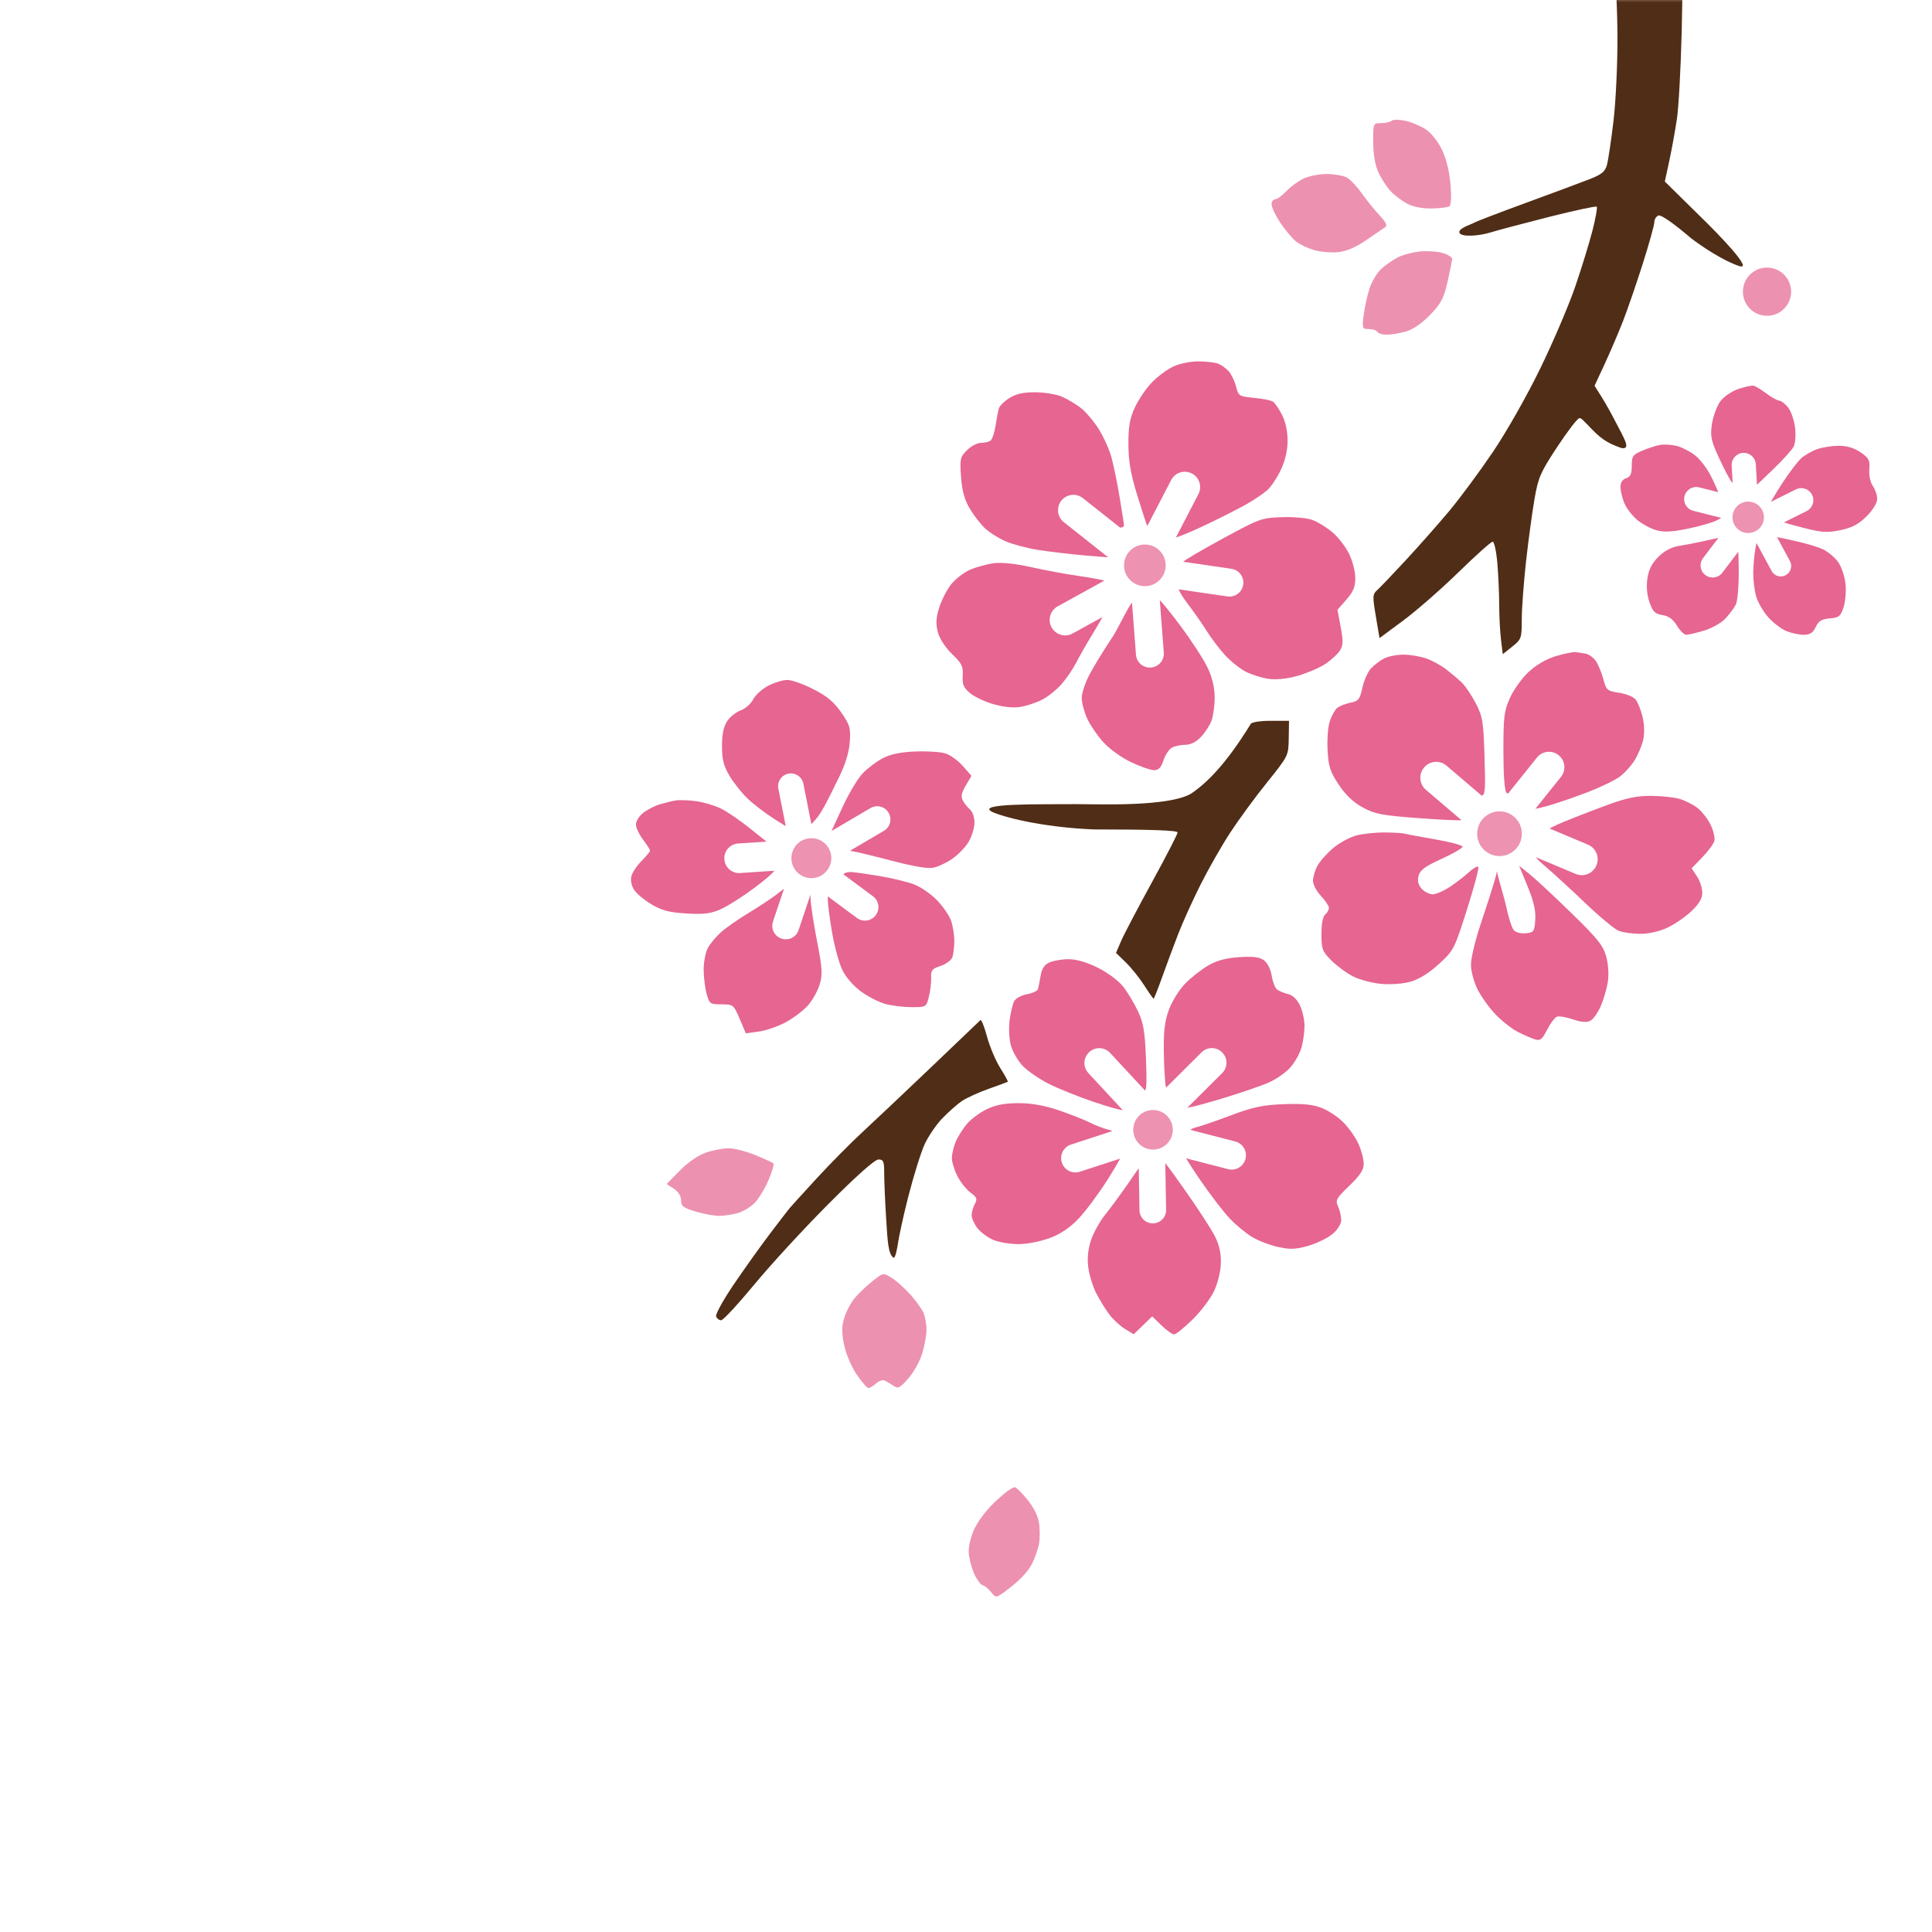 <svg width="399" height="399" viewBox="70 78 170 399" fill="none" xmlns="http://www.w3.org/2000/svg">
<mask id="mask0_45_1010" style="mask-type:alpha" maskUnits="userSpaceOnUse" x="30" y="77" width="399" height="352">
<mask id="mask1_45_1010" style="mask-type:luminance" maskUnits="userSpaceOnUse" x="30" y="77" width="399" height="352">
<path d="M428.986 428.982L30.03 428.982L30.03 77.22L428.986 77.22L428.986 428.982Z" fill="white"/>
</mask>
<g mask="url(#mask1_45_1010)">
<path d="M428.986 428.997L30.017 428.997L30.017 77.22L428.986 77.22L428.986 428.997Z" fill="white"/>
</g>
</mask>
<g mask="url(#mask0_45_1010)">
<path fill-rule="evenodd" clip-rule="evenodd" d="M265.85 213.102L267.812 211.536C269.703 210.027 269.775 209.821 269.779 205.891C269.78 203.648 270.18 198.274 270.661 193.948C271.143 189.623 271.927 183.843 272.4 181.106C273.18 176.603 273.627 175.574 277.08 170.328C279.179 167.137 281.241 164.45 281.66 164.355C282.078 164.261 282.703 165.101 283.457 165.811C285.823 168.33 287.063 169.391 290.347 170.526C292.531 170.935 290.736 168.253 289.175 165.172C288.35 163.544 287.03 161.191 286.241 159.943L284.809 157.673L286.872 153.234C288.005 150.793 289.704 146.829 290.645 144.427C291.586 142.023 293.435 136.658 294.755 132.504C296.074 128.349 297.154 124.474 297.154 123.892C297.154 123.309 297.538 122.686 298.006 122.506C298.533 122.305 301.108 124.097 304.743 127.197C307.01 128.948 311.52 131.936 314.712 132.953C317.904 133.97 309.548 125.552 307.602 123.638L299.323 115.493L300.255 111.17C300.768 108.793 301.476 104.882 301.83 102.478C302.183 100.075 302.62 92.055 302.802 84.657C303.073 73.643 302.987 71.073 302.328 70.472C301.886 70.068 298.509 68.488 294.824 66.961C291.372 65.529 288.698 64.459 288.32 64.348C288.231 64.405 288.171 64.511 288.104 64.603C288.137 65.083 288.388 67.128 288.756 69.853C289.167 72.897 289.52 79.977 289.542 85.586C289.564 91.245 289.194 99.025 288.712 103.064C288.235 107.068 287.629 111.12 287.366 112.07C286.979 113.464 286.277 114.033 283.719 115.028C281.977 115.705 276.07 117.902 270.594 119.91C265.117 121.917 260.308 123.763 259.908 124.011C259.324 124.371 256.365 125.22 256.956 126.167C257.442 126.931 260.805 126.785 263.323 126.005C264.788 125.551 270.256 124.101 275.473 122.782C280.691 121.463 285.095 120.52 285.261 120.686C285.427 120.852 285.032 123.066 284.384 125.604C283.735 128.144 282.133 133.353 280.823 137.178C279.514 141.004 276.275 148.592 273.625 154.038C270.877 159.689 266.672 167.109 263.834 171.313C261.097 175.367 257.025 180.872 254.786 183.548C252.546 186.223 248.528 190.771 245.858 193.655C243.188 196.539 240.526 199.325 239.943 199.847C238.96 200.725 238.937 201.124 239.641 205.289L240.399 209.782L245.327 206.132C248.038 204.124 253.161 199.643 256.714 196.175C260.266 192.707 263.439 189.87 263.765 189.87C264.091 189.87 264.528 191.875 264.735 194.327C264.942 196.778 265.115 200.645 265.117 202.92C265.119 205.196 265.286 208.416 265.486 210.078L265.85 213.101V213.102Z" fill="#502D16"/>
<path fill-rule="evenodd" clip-rule="evenodd" d="M193.747 284.253C193.841 284.253 194.644 282.221 195.531 279.738C196.419 277.254 197.907 273.256 198.839 270.853C199.77 268.45 201.843 263.873 203.446 260.68C205.047 257.488 207.785 252.688 209.529 250.012C211.274 247.336 214.702 242.658 217.148 239.618C221.581 234.106 221.596 234.075 221.653 230.477L221.711 226.867H217.778C215.548 226.867 214.135 227.176 213.839 227.449C208.475 236.218 204.341 240.017 201.371 241.972C196.501 244.643 182.449 244.08 177.869 244.071C170.274 244.13 156.633 243.857 160.463 245.703C164.013 247.224 172.49 248.962 181.51 249.297C193.337 249.297 198.697 249.492 198.697 249.921C198.697 250.264 196.302 254.91 193.377 260.245C190.452 265.581 187.59 271.038 187.018 272.372L185.978 274.798L188 276.758C189.112 277.835 190.821 279.963 191.798 281.485C192.775 283.006 193.652 284.252 193.746 284.252L193.747 284.253Z" fill="#502D16"/>
<path fill-rule="evenodd" clip-rule="evenodd" d="M104.443 350.661C104.853 350.657 107.942 347.322 111.307 343.25C114.671 339.179 121.545 331.711 126.582 326.654C132.405 320.81 136.171 317.461 136.924 317.461C137.95 317.461 138.107 317.835 138.107 320.283C138.107 321.836 138.278 325.899 138.487 329.314C138.824 334.827 138.942 336.702 139.943 337.703C140.433 338.193 140.878 335.292 141.02 334.342C141.116 333.699 141.934 329.594 143.052 325.235C144.169 320.876 145.699 315.967 146.451 314.327C147.204 312.686 148.846 310.276 150.1 308.968C151.355 307.661 153.167 306.057 154.129 305.402C155.09 304.749 157.58 303.61 159.664 302.872C161.747 302.134 163.529 301.475 163.626 301.407C163.722 301.34 163.028 300.065 162.083 298.575C161.137 297.084 159.905 294.166 159.343 292.091C158.782 290.014 158.165 288.48 157.973 288.679C157.781 288.879 153.168 293.29 147.72 298.481C142.272 303.673 135.85 309.739 133.446 311.963C131.043 314.187 126.848 318.435 124.124 321.401C121.401 324.367 118.899 327.12 118.566 327.518C118.234 327.916 116.372 330.339 114.43 332.902C112.487 335.465 109.141 340.156 106.994 343.325C104.847 346.494 103.225 349.444 103.392 349.879C103.559 350.315 104.032 350.667 104.443 350.663V350.661Z" fill="#502D16"/>
<path fill-rule="evenodd" clip-rule="evenodd" d="M313.331 177.724L313.127 174.168C313.046 172.786 314.095 171.61 315.477 171.53C316.859 171.45 318.035 172.499 318.115 173.881L318.359 178.115L321.829 174.789C323.776 172.924 325.63 170.853 325.952 170.186C326.272 169.52 326.4 167.817 326.234 166.401C326.069 164.984 325.477 163.164 324.919 162.355C324.361 161.547 323.491 160.825 322.987 160.753C322.482 160.679 321.237 159.986 320.22 159.21C319.205 158.435 318.04 157.738 317.634 157.66C317.228 157.584 315.798 157.895 314.456 158.351C313.099 158.814 311.462 159.95 310.766 160.91C310.079 161.86 309.309 163.943 309.056 165.54C308.664 168.026 308.877 169.045 310.543 172.639C311.613 174.946 312.779 177.155 313.133 177.549C313.207 177.629 313.271 177.687 313.33 177.724H313.331Z" fill="#E66591"/>
<path fill-rule="evenodd" clip-rule="evenodd" d="M299.693 187.772C300.814 187.768 302.18 187.577 304.097 187.18C306.514 186.681 309.137 185.934 309.927 185.52L310.995 184.961L305.2 183.498C303.858 183.159 303.05 181.806 303.389 180.464C303.727 179.122 305.081 178.314 306.423 178.653L310.366 179.648C310.111 179.015 309.621 177.918 309.055 176.722C308.229 174.977 306.653 172.862 305.552 172.022C304.45 171.182 302.701 170.299 301.664 170.061C300.627 169.822 299.123 169.744 298.322 169.887C297.521 170.03 295.883 170.561 294.681 171.067C292.704 171.9 292.496 172.197 292.496 174.19C292.496 175.881 292.224 176.478 291.331 176.762C290.581 177 290.165 177.644 290.165 178.567C290.165 179.356 290.523 180.858 290.96 181.905C291.397 182.952 292.585 184.505 293.601 185.36C294.615 186.215 296.404 187.177 297.575 187.5C298.17 187.664 298.775 187.756 299.473 187.77C299.546 187.773 299.619 187.773 299.694 187.773L299.693 187.772Z" fill="#E66591"/>
<path fill-rule="evenodd" clip-rule="evenodd" d="M332.707 187.84C332.791 187.84 332.875 187.84 332.959 187.838C333.763 187.82 334.563 187.696 335.596 187.482C338.021 186.979 339.331 186.286 340.99 184.626C342.303 183.312 343.182 181.874 343.182 181.038C343.182 180.27 342.777 179.065 342.281 178.358C341.755 177.607 341.452 176.176 341.553 174.919C341.703 173.036 341.476 172.595 339.745 171.414C338.449 170.529 336.921 170.062 335.317 170.062C333.97 170.062 331.976 170.36 330.887 170.726C329.798 171.091 328.282 171.943 327.518 172.619C326.755 173.295 324.985 175.622 323.586 177.788C322.506 179.459 321.58 180.972 321.212 181.651L326.381 179.074C327.62 178.456 329.114 178.956 329.732 180.195C330.349 181.434 329.85 182.928 328.611 183.546L323.904 185.893C324.808 186.175 326.229 186.572 327.783 186.97C330.107 187.565 331.443 187.835 332.706 187.843L332.707 187.84Z" fill="#E66591"/>
<path fill-rule="evenodd" clip-rule="evenodd" d="M198.351 189.006C199.531 188.631 201.742 187.711 204.115 186.586C207.383 185.037 211.369 183.019 212.97 182.103C214.572 181.187 216.508 179.872 217.271 179.181C218.034 178.491 219.277 176.616 220.032 175.014C220.932 173.108 221.409 171.035 221.412 169.019C221.417 167.085 220.988 165.093 220.261 163.67C219.625 162.423 218.773 161.191 218.368 160.932C217.963 160.674 216.205 160.328 214.461 160.165C211.411 159.879 211.272 159.789 210.771 157.827C210.483 156.706 209.813 155.298 209.28 154.7C208.747 154.101 207.786 153.397 207.145 153.134C206.505 152.872 204.67 152.646 203.067 152.632C201.404 152.62 199.154 153.073 197.823 153.692C196.542 154.288 194.522 155.789 193.337 157.029C192.152 158.269 190.582 160.594 189.85 162.196C188.808 164.477 188.524 166.12 188.542 169.77C188.559 173.321 189.009 175.879 190.435 180.508C191.343 183.459 192.177 186.005 192.439 186.64L197.372 177.136C198.181 175.578 200.087 174.975 201.645 175.784C203.203 176.592 203.807 178.497 202.997 180.055L198.352 189.005L198.351 189.006Z" fill="#E66591"/>
<path fill-rule="evenodd" clip-rule="evenodd" d="M184.348 193.084L175.21 185.845C173.834 184.755 173.604 182.77 174.695 181.394C175.785 180.018 177.77 179.788 179.146 180.878L186.815 186.955C186.821 186.955 186.829 186.957 186.835 186.957C187.269 186.957 187.625 186.76 187.624 186.52C187.624 186.28 187.232 183.723 186.755 180.84C186.278 177.956 185.513 174.211 185.057 172.517C184.599 170.823 183.382 168.121 182.35 166.513C181.318 164.904 179.647 162.958 178.636 162.187C177.624 161.416 175.892 160.392 174.785 159.912C173.678 159.431 171.229 159.027 169.344 159.015C166.876 159 165.377 159.326 163.986 160.186C162.923 160.843 161.927 161.826 161.774 162.37C161.621 162.916 161.313 164.54 161.09 165.983C160.867 167.426 160.39 168.797 160.028 169.033C159.667 169.269 158.77 169.465 158.034 169.471C157.299 169.476 156.02 170.157 155.193 170.985C153.797 172.38 153.708 172.777 153.973 176.476C154.177 179.328 154.681 181.179 155.744 182.982C156.561 184.367 157.974 186.209 158.883 187.073C159.793 187.937 161.717 189.156 163.16 189.782C164.602 190.407 167.617 191.212 169.86 191.569C172.103 191.925 176.429 192.437 179.473 192.705C181.707 192.9 183.5 193.039 184.35 193.087L184.348 193.084Z" fill="#E66591"/>
<path fill-rule="evenodd" clip-rule="evenodd" d="M303.742 209.097C304.169 209.097 305.822 208.709 307.416 208.237C309.009 207.763 310.991 206.649 311.82 205.761C312.649 204.872 313.622 203.573 313.981 202.872C314.351 202.152 314.614 198.993 314.585 195.59C314.571 193.942 314.538 192.746 314.483 191.96L311.193 196.284C310.355 197.386 308.793 197.597 307.691 196.76C306.59 195.923 306.378 194.36 307.215 193.258L310.399 189.073L307.737 189.668C305.923 190.073 303.408 190.568 302.15 190.765C300.669 191 299.195 191.793 297.978 193.01C296.651 194.338 295.984 195.655 295.719 197.48C295.479 199.128 295.639 200.91 296.16 202.396C296.837 204.328 297.295 204.777 298.824 205.019C300.113 205.221 301.018 205.882 301.818 207.204C302.448 208.245 303.314 209.097 303.741 209.097H303.742Z" fill="#E66591"/>
<path fill-rule="evenodd" clip-rule="evenodd" d="M327.984 209.097C329.303 209.097 329.901 208.713 330.482 207.494C331.079 206.241 331.715 205.854 333.394 205.713C335.277 205.556 335.624 205.279 336.225 203.46C336.601 202.32 336.789 200.139 336.643 198.616C336.496 197.092 335.815 195.058 335.13 194.094C334.444 193.132 333.026 191.939 331.978 191.443C330.931 190.947 328.238 190.149 325.995 189.671C324.163 189.279 323.086 189.048 322.487 188.92L325.161 193.87C325.728 194.919 325.34 196.22 324.291 196.787C323.242 197.354 321.941 196.966 321.374 195.917L318.242 190.122L318.017 191.391C317.795 192.637 317.6 194.836 317.584 196.278C317.566 197.72 317.828 199.89 318.165 201.1C318.501 202.311 319.61 204.25 320.628 205.411C321.647 206.571 323.328 207.875 324.364 208.308C325.4 208.74 327.028 209.095 327.983 209.095L327.984 209.097Z" fill="#E66591"/>
<path fill-rule="evenodd" clip-rule="evenodd" d="M218.847 218.287C220.241 218.285 221.872 218.038 223.515 217.569C225.406 217.028 227.929 215.951 229.124 215.173C230.318 214.395 231.689 213.158 232.17 212.422C232.904 211.303 232.938 210.509 232.38 207.509L231.715 203.932L233.558 201.832C234.987 200.205 235.401 199.196 235.401 197.341C235.401 196.026 234.811 193.766 234.09 192.321C233.369 190.875 231.826 188.892 230.66 187.913C229.494 186.934 227.659 185.8 226.582 185.396C225.47 184.977 222.733 184.721 220.253 184.804C216.03 184.945 215.617 185.096 207.891 189.303C203.495 191.698 199.89 193.82 199.881 194.019C199.881 194.019 199.881 194.019 199.881 194.02L209.815 195.472C211.395 195.703 212.481 197.16 212.251 198.74C212.02 200.32 210.562 201.407 208.982 201.176L198.915 199.705C199.11 200.276 199.871 201.501 200.874 202.817C202.161 204.508 203.911 207.015 204.763 208.389C205.616 209.763 207.269 211.944 208.437 213.237C209.606 214.531 211.561 216.099 212.784 216.723C214.006 217.346 216.147 218.013 217.542 218.204C217.946 218.259 218.384 218.287 218.848 218.285L218.847 218.287Z" fill="#E66591"/>
<path fill-rule="evenodd" clip-rule="evenodd" d="M165.003 224.091C165.433 224.088 165.834 224.058 166.198 224C167.469 223.796 169.493 223.128 170.695 222.515C171.897 221.902 173.707 220.46 174.716 219.311C175.725 218.161 177.095 216.154 177.759 214.852C178.424 213.549 179.998 210.799 181.259 208.741C182.078 207.403 182.795 206.174 183.2 205.426L177.029 208.828C175.477 209.684 173.537 209.123 172.681 207.571C171.825 206.018 172.386 204.078 173.938 203.221L183.567 197.912C182.714 197.671 180.355 197.242 178.014 196.905C175.451 196.538 171.125 195.732 168.401 195.115C165.367 194.427 162.434 194.116 160.827 194.311C159.386 194.486 157.128 195.1 155.812 195.677C154.495 196.253 152.703 197.661 151.831 198.807C150.958 199.952 149.872 202.12 149.419 203.625C148.797 205.695 148.743 206.908 149.199 208.604C149.555 209.926 150.76 211.765 152.136 213.087C154.146 215.019 154.448 215.631 154.32 217.526C154.2 219.304 154.478 219.987 155.773 221.101C156.654 221.858 158.839 222.904 160.63 223.424C162.168 223.872 163.713 224.104 165.003 224.094V224.091Z" fill="#E66591"/>
<path fill-rule="evenodd" clip-rule="evenodd" d="M193.845 237.061C194.775 237.061 195.289 236.521 195.785 235.018C196.156 233.893 196.946 232.714 197.54 232.397C198.134 232.079 199.375 231.818 200.297 231.818C201.368 231.818 202.527 231.238 203.503 230.216C204.344 229.335 205.329 227.828 205.692 226.865C206.056 225.905 206.354 223.74 206.354 222.057C206.354 220.023 205.873 217.97 204.922 215.94C204.135 214.259 201.583 210.328 199.249 207.204C197.355 204.666 195.666 202.578 195.025 201.956L195.849 212.766C195.971 214.358 194.787 215.738 193.194 215.859C191.602 215.98 190.222 214.796 190.101 213.204L189.283 202.471C188.593 203.141 186.593 207.351 185.519 209.148C183.718 211.838 181.49 215.454 180.567 217.185C179.643 218.915 178.894 221.146 178.901 222.142C178.908 223.138 179.406 225.037 180.008 226.363C180.61 227.689 182.112 229.893 183.345 231.261C184.607 232.66 187.117 234.473 189.084 235.404C191.007 236.315 193.15 237.061 193.845 237.061Z" fill="#E66591"/>
<path fill-rule="evenodd" clip-rule="evenodd" d="M272.589 245.033C273.267 244.914 274.295 244.667 275.411 244.346C277.277 243.807 280.901 242.558 283.465 241.572C286.029 240.585 288.953 239.173 289.964 238.432C290.975 237.692 292.382 236.148 293.092 235C293.801 233.853 294.599 231.946 294.867 230.764C295.162 229.456 295.103 227.589 294.716 225.993C294.366 224.551 293.707 222.939 293.253 222.413C292.798 221.886 291.268 221.28 289.853 221.069C287.437 220.706 287.24 220.537 286.636 218.294C286.283 216.979 285.601 215.305 285.121 214.576C284.642 213.844 283.681 213.135 282.984 213C282.288 212.865 281.306 212.718 280.804 212.674C280.302 212.631 278.507 213.005 276.816 213.508C274.903 214.076 272.797 215.292 271.241 216.725C269.866 217.993 268.122 220.401 267.364 222.076C266.132 224.802 265.987 225.959 265.987 233.103C265.987 238.089 266.226 241.322 266.622 241.719C266.724 241.822 266.833 241.877 266.954 241.885L272.909 234.454C274.012 233.077 276.008 232.857 277.385 233.959C278.761 235.062 278.982 237.059 277.879 238.435L272.588 245.037L272.589 245.033Z" fill="#E66591"/>
<path fill-rule="evenodd" clip-rule="evenodd" d="M256.563 247.404C256.969 247.406 257.23 247.396 257.314 247.371L249.981 241.117C248.598 239.938 248.436 237.876 249.614 236.493C250.792 235.11 252.855 234.947 254.238 236.126L261.476 242.299C262.232 242.225 262.297 241.138 262.088 234.293C261.866 226.998 261.705 226.012 260.277 223.249C259.416 221.581 258.12 219.654 257.397 218.966C256.674 218.279 255.231 217.057 254.19 216.25C253.149 215.445 251.314 214.434 250.112 214.005C248.909 213.576 246.799 213.213 245.421 213.199C244.044 213.186 242.208 213.54 241.342 213.987C240.476 214.435 239.244 215.377 238.604 216.082C237.963 216.787 237.179 218.573 236.857 220.051C236.339 222.442 236.067 222.781 234.385 223.126C233.345 223.339 232.114 223.829 231.647 224.216C231.182 224.603 230.495 225.84 230.125 226.965C229.753 228.09 229.55 230.789 229.673 232.963C229.863 236.317 230.211 237.39 231.979 240.052C233.399 242.191 234.976 243.687 236.934 244.752C239.448 246.121 240.877 246.395 248.449 246.961C252.015 247.228 255.158 247.395 256.564 247.404H256.563Z" fill="#E66591"/>
<path fill-rule="evenodd" clip-rule="evenodd" d="M117.778 248.635L116.244 240.877C115.96 239.445 116.886 238.063 118.318 237.779C119.751 237.496 121.132 238.421 121.416 239.854L123.066 248.198C123.55 247.649 124.2 247.141 125.219 245.444C126.321 243.61 127.889 240.314 128.911 238.237C130.103 235.814 130.851 233.307 130.999 231.246C131.208 228.349 131.034 227.746 129.242 225.149C127.755 222.994 126.309 221.783 123.504 220.347C121.441 219.291 119.022 218.425 118.128 218.423C117.235 218.422 115.47 218.947 114.208 219.59C112.946 220.234 111.522 221.516 111.045 222.441C110.568 223.364 109.402 224.39 108.454 224.719C107.506 225.05 106.252 226.049 105.669 226.941C104.936 228.061 104.607 229.655 104.609 232.084C104.612 234.852 104.943 236.167 106.163 238.228C107.017 239.67 108.72 241.805 109.948 242.974C111.175 244.142 113.664 246.037 115.478 247.182L117.779 248.636L117.778 248.635Z" fill="#E66591"/>
<path fill-rule="evenodd" clip-rule="evenodd" d="M147.448 257.255C147.546 257.256 147.639 257.256 147.727 257.255C147.927 257.249 148.099 257.232 148.242 257.203C149.22 257.008 151.002 256.167 152.202 255.336C153.401 254.505 154.916 252.922 155.567 251.82C156.218 250.716 156.751 248.942 156.751 247.878C156.751 246.815 156.344 245.605 155.845 245.192C155.347 244.779 154.673 243.945 154.351 243.34C153.906 242.51 154.052 241.748 154.946 240.233L156.13 238.225L154.342 236.189C153.359 235.069 151.729 233.899 150.72 233.588C149.711 233.276 146.919 233.101 144.516 233.199C141.502 233.32 139.423 233.751 137.815 234.585C136.534 235.251 134.654 236.671 133.64 237.74C132.625 238.81 130.75 241.961 129.472 244.742L127.233 249.615L135.28 244.883C136.582 244.118 138.246 244.551 139.011 245.852C139.776 247.154 139.345 248.818 138.043 249.583L131.114 253.658C131.189 253.743 131.391 253.796 131.696 253.838C132.497 253.945 136.146 254.826 139.807 255.796C143.296 256.72 145.971 257.23 147.447 257.256L147.448 257.255Z" fill="#E66591"/>
<path fill-rule="evenodd" clip-rule="evenodd" d="M99.639 266.732C101.648 266.728 102.816 266.456 104.365 265.764C105.779 265.132 108.833 263.2 111.152 261.47C113.471 259.741 115.372 258.105 115.377 257.835C115.377 257.832 115.377 257.832 115.377 257.83L108.352 258.301C106.662 258.415 105.21 257.145 105.096 255.455C104.981 253.765 106.252 252.314 107.942 252.199L113.791 251.807L110.433 249.115C108.511 247.574 105.894 245.769 104.619 245.103C103.344 244.437 100.984 243.705 99.375 243.478C97.766 243.249 95.794 243.178 94.993 243.318C94.192 243.459 92.702 243.829 91.68 244.138C90.659 244.448 89.151 245.23 88.329 245.875C87.509 246.521 86.836 247.596 86.836 248.264C86.836 248.932 87.492 250.337 88.293 251.387C89.094 252.437 89.749 253.466 89.749 253.672C89.749 253.878 88.962 254.833 88.001 255.795C87.04 256.756 86.093 258.18 85.897 258.958C85.682 259.817 85.909 260.934 86.476 261.799C86.99 262.583 88.627 263.937 90.113 264.809C92.237 266.053 93.778 266.449 97.305 266.653C98.207 266.705 98.969 266.733 99.639 266.732Z" fill="#E66591"/>
<path fill-rule="evenodd" clip-rule="evenodd" d="M294.287 270.852C296.033 270.852 298.233 270.351 299.869 269.582C301.354 268.885 303.579 267.352 304.814 266.178C306.418 264.652 307.059 263.558 307.057 262.349C307.054 261.418 306.559 259.908 305.954 258.99L304.855 257.323L307.055 255.057C308.266 253.81 309.389 252.277 309.554 251.65C309.717 251.023 309.35 249.496 308.737 248.257C308.124 247.018 306.872 245.45 305.956 244.773C305.04 244.095 303.406 243.286 302.326 242.975C301.246 242.664 298.657 242.39 296.574 242.366C293.784 242.332 291.561 242.763 288.127 243.999C285.563 244.922 281.31 246.557 278.675 247.633C277.453 248.131 276.337 248.647 275.486 249.092L283.441 252.435C285.116 253.139 285.898 255.054 285.194 256.73C284.49 258.404 282.575 259.187 280.899 258.482L272.756 255.061C272.809 255.292 273.456 255.928 274.727 257.006C276.329 258.367 280.038 261.771 282.967 264.574C285.897 267.377 288.995 269.935 289.851 270.261C290.708 270.587 292.704 270.853 294.288 270.853L294.287 270.852Z" fill="#E66591"/>
<path fill-rule="evenodd" clip-rule="evenodd" d="M242.29 281.259C243.905 281.262 245.626 281.074 246.799 280.746C248.541 280.258 250.595 278.979 252.641 277.11C255.734 274.283 255.849 274.06 258.474 265.802C259.948 261.167 260.992 257.216 260.797 257.02C260.601 256.825 259.722 257.329 258.845 258.142C257.966 258.956 256.205 260.313 254.929 261.158C253.653 262.003 252.055 262.696 251.378 262.696C250.701 262.696 249.681 262.182 249.114 261.554C248.399 260.763 248.199 259.944 248.463 258.888C248.764 257.688 249.767 256.945 253.192 255.384C255.583 254.295 257.54 253.158 257.54 252.859C257.54 252.561 254.984 251.877 251.86 251.339C248.735 250.803 245.918 250.274 245.596 250.166C245.276 250.059 243.491 249.949 241.63 249.924C239.77 249.899 237.097 250.168 235.693 250.521C234.288 250.875 232.067 252.08 230.759 253.202C229.45 254.321 227.992 255.986 227.52 256.899C227.047 257.812 226.661 259.165 226.661 259.905C226.661 260.646 227.373 262.021 228.245 262.96C229.117 263.899 229.879 265 229.938 265.405C229.998 265.81 229.677 266.446 229.228 266.82C228.696 267.261 228.41 268.69 228.41 270.904C228.41 274.023 228.581 274.481 230.465 276.363C231.595 277.493 233.607 278.972 234.938 279.651C236.267 280.329 238.875 281.022 240.734 281.191C241.225 281.235 241.752 281.257 242.291 281.258L242.29 281.259Z" fill="#E66591"/>
<path fill-rule="evenodd" clip-rule="evenodd" d="M143.876 286C146.771 286 146.806 285.978 147.34 283.815C147.637 282.614 147.844 280.847 147.799 279.891C147.73 278.396 148.002 278.058 149.722 277.496C150.824 277.135 151.92 276.346 152.157 275.739C152.395 275.134 152.588 273.59 152.586 272.309C152.583 271.027 152.272 269.123 151.893 268.078C151.514 267.032 150.203 265.146 148.979 263.885C147.754 262.625 145.643 261.168 144.285 260.65C142.927 260.131 139.735 259.357 137.193 258.931C134.651 258.504 131.997 258.128 131.295 258.094C130.592 258.062 129.875 258.267 129.699 258.551C129.695 258.558 129.691 258.567 129.688 258.575L135.789 263.098C137.029 264.018 137.288 265.757 136.368 266.998C135.448 268.238 133.71 268.497 132.469 267.577L126.453 263.117V263.701C126.453 264.667 126.857 267.785 127.351 270.632C127.845 273.478 128.797 276.942 129.466 278.332C130.192 279.836 131.773 281.648 133.376 282.813C134.856 283.888 137.167 285.046 138.51 285.386C139.854 285.724 142.269 286.002 143.876 286.002V286Z" fill="#E66591"/>
<path fill-rule="evenodd" clip-rule="evenodd" d="M109.527 291.405L112.225 291.036C113.71 290.832 116.226 289.958 117.816 289.092C119.406 288.226 121.464 286.657 122.389 285.603C123.313 284.549 124.393 282.61 124.788 281.292C125.403 279.237 125.324 277.965 124.232 272.358C123.531 268.762 122.929 264.789 122.893 263.53L122.872 262.797L120.423 270.088C119.931 271.552 118.357 272.334 116.893 271.843C115.43 271.351 114.646 269.777 115.138 268.314L117.416 261.536L116.065 262.583C114.889 263.495 112.248 265.249 110.196 266.479C108.143 267.71 105.574 269.498 104.486 270.453C103.397 271.408 102.127 272.925 101.663 273.823C101.198 274.721 100.821 276.714 100.822 278.252C100.825 279.789 101.098 282.031 101.432 283.233C102.012 285.32 102.149 285.418 104.517 285.418C106.885 285.418 107.02 285.475 108.261 288.413L109.527 291.407V291.405Z" fill="#E66591"/>
<path fill-rule="evenodd" clip-rule="evenodd" d="M273.216 292.768C273.831 292.726 274.247 292.171 275.015 290.663C275.686 289.348 276.591 288.137 277.025 287.97C277.46 287.803 278.956 288.052 280.349 288.523C282.114 289.12 283.206 289.205 283.955 288.805C284.545 288.489 285.502 287.139 286.081 285.804C286.66 284.47 287.318 282.24 287.543 280.847C287.789 279.328 287.663 277.232 287.229 275.603C286.614 273.303 285.521 271.931 280.032 266.576C276.472 263.103 272.584 259.483 271.393 258.531L269.228 256.802L270.983 261.057C272.241 264.11 272.688 266.054 272.566 267.937C272.405 270.399 272.283 270.572 270.597 270.737C269.554 270.839 268.508 270.561 268.104 270.074C267.722 269.613 267.028 267.437 266.562 265.239C266.168 263.376 264.982 259.622 264.639 257.926C264.564 258.394 264.418 259.028 264.19 259.808C263.677 261.556 262.364 265.647 261.272 268.896C260.18 272.146 259.286 275.89 259.286 277.218C259.286 278.611 259.879 280.798 260.689 282.398C261.46 283.919 263.153 286.26 264.452 287.597C265.75 288.934 267.806 290.53 269.021 291.143C270.236 291.757 271.808 292.436 272.512 292.655C272.782 292.738 273.01 292.78 273.215 292.767L273.216 292.768Z" fill="#E66591"/>
<path fill-rule="evenodd" clip-rule="evenodd" d="M200.722 306.766C200.747 306.766 200.769 306.765 200.803 306.76C201.559 306.671 204.445 305.904 207.784 304.898C211.598 303.748 215.984 302.247 217.53 301.564C219.078 300.881 221.095 299.466 222.014 298.419C222.932 297.374 223.959 295.527 224.295 294.317C224.631 293.107 224.907 291.107 224.909 289.874C224.912 288.64 224.488 286.737 223.969 285.643C223.366 284.372 222.473 283.523 221.493 283.29C220.65 283.089 219.631 282.664 219.227 282.346C218.824 282.028 218.33 280.743 218.13 279.492C217.917 278.158 217.256 276.843 216.533 276.318C215.614 275.65 214.308 275.487 211.411 275.677C208.615 275.861 206.801 276.355 204.956 277.436C203.544 278.263 201.423 279.936 200.241 281.152C199.059 282.368 197.573 284.752 196.937 286.45C196.051 288.819 195.799 290.853 195.852 295.195C195.889 298.308 196.086 301.606 196.289 302.525L196.312 302.627L203.641 295.336C204.828 294.156 206.733 294.16 207.914 295.348C209.095 296.535 209.089 298.44 207.903 299.62L200.722 306.764V306.766Z" fill="#E66591"/>
<path fill-rule="evenodd" clip-rule="evenodd" d="M187.371 307.268L180.275 299.616C179.121 298.371 179.194 296.441 180.439 295.287C181.683 294.133 183.613 294.206 184.767 295.451L191.99 303.239C192.325 302.688 192.336 301.021 192.167 296.633C191.949 291.034 191.652 289.257 190.534 286.875C189.783 285.274 188.418 282.995 187.503 281.812C186.543 280.573 184.326 278.906 182.27 277.879C179.953 276.721 177.826 276.096 176.201 276.096C174.826 276.096 173.037 276.398 172.226 276.768C171.179 277.245 170.65 278.048 170.406 279.535C170.216 280.688 169.97 281.925 169.86 282.285C169.75 282.646 168.725 283.116 167.582 283.33C166.439 283.545 165.253 284.188 164.948 284.76C164.641 285.332 164.219 287.097 164.008 288.683C163.798 290.275 163.91 292.603 164.259 293.881C164.607 295.154 165.699 297.054 166.688 298.102C167.676 299.15 170.105 300.827 172.085 301.828C174.065 302.829 178.287 304.527 181.467 305.599C184.25 306.537 186.693 307.222 187.371 307.269C187.372 307.269 187.372 307.269 187.373 307.269L187.371 307.268Z" fill="#E66591"/>
<path fill-rule="evenodd" clip-rule="evenodd" d="M165.828 334.939C167.583 334.939 170.396 334.393 172.279 333.689C174.569 332.832 176.454 331.561 178.273 329.645C179.733 328.108 182.43 324.475 184.269 321.573C185.392 319.799 186.324 318.231 186.84 317.272L178.518 319.988C176.963 320.495 175.302 319.652 174.794 318.096C174.287 316.541 175.13 314.88 176.686 314.372L185.247 311.581C185.012 311.477 184.704 311.375 184.345 311.289C183.427 311.067 181.715 310.406 180.543 309.819C179.37 309.232 176.487 308.096 174.134 307.296C171.267 306.319 168.558 305.834 165.918 305.823C163.099 305.813 161.233 306.158 159.359 307.039C157.919 307.717 156.047 309.093 155.2 310.098C154.352 311.104 153.305 312.77 152.873 313.8C152.44 314.831 152.087 316.349 152.087 317.173C152.087 317.997 152.602 319.681 153.232 320.915C153.861 322.149 155.075 323.667 155.927 324.289C157.254 325.255 157.383 325.595 156.822 326.644C156.46 327.319 156.166 328.376 156.166 328.995C156.166 329.614 156.714 330.817 157.385 331.67C158.055 332.522 159.53 333.606 160.66 334.079C161.791 334.551 164.117 334.938 165.827 334.938L165.828 334.939Z" fill="#E66591"/>
<path fill-rule="evenodd" clip-rule="evenodd" d="M222.326 335.896C223.332 335.884 224.317 335.683 225.735 335.27C227.483 334.761 229.719 333.668 230.701 332.842C231.767 331.945 232.488 330.783 232.488 329.962C232.488 329.204 232.196 327.946 231.841 327.165C231.252 325.871 231.46 325.489 234.171 322.875C236.438 320.69 237.145 319.597 237.135 318.295C237.129 317.355 236.634 315.511 236.037 314.196C235.44 312.882 234.023 310.879 232.889 309.744C231.754 308.609 229.692 307.264 228.306 306.752C226.481 306.079 224.34 305.882 220.543 306.036C216.29 306.209 214.253 306.641 209.764 308.326C206.72 309.468 203.508 310.578 202.628 310.79C202.082 310.922 201.598 311.129 201.308 311.335L210.601 313.735C212.185 314.145 213.131 315.749 212.722 317.333C212.313 318.917 210.709 319.864 209.124 319.454L200.442 317.213C201.065 318.25 202.023 319.733 203.157 321.393C205.291 324.517 208.11 328.208 209.421 329.596C210.732 330.983 212.859 332.743 214.149 333.506C215.438 334.269 217.856 335.186 219.524 335.544C220.452 335.743 221.192 335.861 221.892 335.89C222.038 335.896 222.182 335.898 222.326 335.896Z" fill="#E66591"/>
<path fill-rule="evenodd" clip-rule="evenodd" d="M197.969 353.582C198.341 353.582 200.067 352.192 201.806 350.494C203.546 348.796 205.561 346.108 206.284 344.522C207.055 342.832 207.617 340.426 207.642 338.706C207.671 336.707 207.255 334.949 206.332 333.18C205.588 331.752 203.003 327.763 200.586 324.314C198.51 321.352 196.702 318.864 196.161 318.218L196.283 325.314C196.306 325.89 196.315 326.393 196.309 326.834L196.326 327.854C196.353 329.377 195.148 330.624 193.624 330.65C192.102 330.677 190.855 329.472 190.828 327.948L190.678 319.242L188.242 322.758C186.819 324.811 184.781 327.572 183.716 328.894C182.65 330.216 181.356 332.537 180.84 334.05C180.221 335.865 180.016 337.76 180.236 339.617C180.419 341.166 181.139 343.565 181.833 344.949C182.529 346.332 183.753 348.339 184.555 349.408C185.357 350.477 186.828 351.847 187.824 352.454L189.636 353.555L191.543 351.707L193.45 349.858L195.371 351.719C196.428 352.743 197.596 353.582 197.967 353.582H197.969Z" fill="#E66591"/>
<path fill-rule="evenodd" clip-rule="evenodd" d="M313.296 184.837C313.296 183.976 313.638 183.15 314.247 182.541C314.855 181.933 315.681 181.591 316.543 181.591C317.404 181.591 318.229 181.933 318.839 182.541C319.447 183.15 319.789 183.976 319.789 184.837C319.789 185.699 319.447 186.523 318.839 187.132C318.23 187.741 317.404 188.083 316.543 188.083C315.681 188.083 314.856 187.741 314.247 187.132C313.638 186.523 313.296 185.698 313.296 184.837Z" fill="#ED92B1"/>
<path fill-rule="evenodd" clip-rule="evenodd" d="M187.638 194.756C187.638 193.615 188.091 192.521 188.897 191.714C189.704 190.907 190.797 190.454 191.939 190.454C193.081 190.454 194.173 190.907 194.98 191.714C195.786 192.52 196.24 193.614 196.24 194.756C196.24 197.131 194.314 199.056 191.939 199.056C189.564 199.056 187.638 197.131 187.638 194.756Z" fill="#ED92B1"/>
<path fill-rule="evenodd" clip-rule="evenodd" d="M260.564 250.181C260.564 247.631 262.632 245.564 265.182 245.564C267.731 245.564 269.799 247.631 269.799 250.181C269.799 252.731 267.731 254.799 265.182 254.799C262.632 254.799 260.564 252.731 260.564 250.181Z" fill="#ED92B1"/>
<path fill-rule="evenodd" clip-rule="evenodd" d="M118.941 255.23C118.941 252.952 120.786 251.107 123.064 251.107C125.341 251.107 127.187 252.952 127.187 255.23C127.187 256.323 126.752 257.371 125.978 258.146C125.205 258.919 124.156 259.353 123.064 259.353C121.971 259.353 120.921 258.918 120.147 258.146C119.374 257.373 118.941 256.323 118.941 255.23Z" fill="#ED92B1"/>
<path fill-rule="evenodd" clip-rule="evenodd" d="M189.539 311.327C189.539 309.071 191.368 307.242 193.624 307.242C194.708 307.242 195.748 307.672 196.513 308.438C197.279 309.205 197.709 310.244 197.709 311.327C197.709 312.41 197.278 313.45 196.513 314.216C195.746 314.982 194.708 315.412 193.624 315.412C192.541 315.412 191.501 314.982 190.736 314.216C189.969 313.449 189.539 312.41 189.539 311.327Z" fill="#ED92B1"/>
<path fill-rule="evenodd" clip-rule="evenodd" d="M251.157 121.056C252.83 121.024 254.469 120.829 254.8 120.624C255.176 120.391 255.271 118.689 255.054 116.065C254.84 113.477 254.177 110.762 253.32 108.963C252.538 107.317 251.1 105.487 250.018 104.758C248.964 104.048 247.056 103.236 245.778 102.954C244.5 102.672 243.206 102.663 242.902 102.934C242.598 103.206 241.615 103.428 240.717 103.428C239.09 103.428 239.086 103.438 239.098 107.36C239.107 109.926 239.485 112.103 240.185 113.623C240.775 114.906 241.914 116.649 242.713 117.499C243.514 118.349 245.056 119.511 246.142 120.08C247.367 120.723 249.268 121.092 251.157 121.056Z" fill="#ED91B1"/>
<path fill-rule="evenodd" clip-rule="evenodd" d="M167.74 387.783C166.689 386.481 165.53 385.306 165.166 385.17C164.751 385.016 163.348 385.985 161.408 387.766C159.496 389.522 157.758 391.71 156.862 393.491C156.042 395.118 155.479 397.376 155.567 398.678C155.652 399.946 156.18 401.951 156.742 403.133C157.302 404.316 158.089 405.343 158.489 405.417C158.891 405.491 159.669 406.131 160.22 406.84C161.218 408.125 161.229 408.122 164.318 405.707C166.339 404.126 167.827 402.493 168.599 401.007C169.25 399.755 169.929 397.786 170.11 396.633C170.29 395.48 170.262 393.549 170.046 392.343C169.802 390.98 168.928 389.252 167.74 387.783Z" fill="#ED91B1"/>
<path fill-rule="evenodd" clip-rule="evenodd" d="M230.817 130.122C231.24 130.122 231.639 130.101 231.987 130.062C233.644 129.876 235.63 129.003 237.758 127.526C239.542 126.288 241.289 125.09 241.639 124.863C242.049 124.599 241.627 123.764 240.463 122.533C239.466 121.477 237.811 119.434 236.787 117.992C235.764 116.551 234.354 115.052 233.655 114.663C232.957 114.274 231.114 113.946 229.561 113.934C228.007 113.923 225.834 114.342 224.731 114.866C223.627 115.388 222.015 116.569 221.149 117.487C220.282 118.405 219.244 119.157 218.843 119.157C218.441 119.157 218.113 119.636 218.113 120.222C218.113 120.808 218.925 122.512 219.917 124.011C220.91 125.508 222.386 127.257 223.198 127.896C224.01 128.534 225.751 129.347 227.068 129.702C228.055 129.968 229.548 130.125 230.818 130.121L230.817 130.122Z" fill="#ED91B1"/>
<path fill-rule="evenodd" clip-rule="evenodd" d="M241.887 147.12C242.75 147.117 244.504 146.83 245.785 146.479C247.288 146.068 249.076 144.851 250.821 143.053C253.128 140.674 253.665 139.657 254.462 136.15C254.977 133.887 255.398 131.768 255.398 131.44C255.398 131.112 254.546 130.583 253.505 130.264C252.464 129.946 250.38 129.793 248.875 129.925C247.371 130.057 245.272 130.602 244.214 131.137C243.156 131.671 241.575 132.776 240.703 133.593C239.83 134.41 238.74 136.28 238.279 137.75C237.819 139.221 237.293 141.668 237.11 143.191C236.793 145.822 236.847 145.958 238.188 145.958C238.964 145.958 239.761 146.22 239.959 146.541C240.157 146.861 241.025 147.122 241.886 147.12H241.887Z" fill="#ED91B1"/>
<path fill-rule="evenodd" clip-rule="evenodd" d="M103.984 329.109C104.967 329.107 106.704 328.847 107.844 328.53C108.983 328.214 110.595 327.232 111.424 326.349C112.254 325.466 113.52 323.358 114.239 321.666C114.956 319.975 115.401 318.447 115.227 318.273C115.053 318.099 113.378 317.327 111.507 316.557C109.635 315.787 107.166 315.151 106.021 315.145C104.877 315.138 102.761 315.532 101.321 316.023C99.719 316.569 97.626 318.007 95.938 319.721L93.177 322.524L94.668 323.501C95.594 324.108 96.16 325.018 96.16 325.899C96.16 327.106 96.613 327.454 99.179 328.216C100.839 328.709 103.002 329.11 103.985 329.109H103.984Z" fill="#ED91B1"/>
<path fill-rule="evenodd" clip-rule="evenodd" d="M134.855 364.65C135.15 364.65 135.861 364.226 136.436 363.706C137.01 363.187 137.817 362.923 138.23 363.12C138.643 363.317 139.459 363.808 140.045 364.211C140.976 364.85 141.364 364.652 143.113 362.65C144.215 361.39 145.505 359.048 145.98 357.446C146.456 355.846 146.844 353.682 146.844 352.64C146.844 351.598 146.593 350.086 146.287 349.282C145.98 348.476 144.735 346.713 143.519 345.363C142.303 344.013 140.542 342.442 139.605 341.868C137.913 340.835 137.885 340.84 135.704 342.567C134.496 343.525 132.845 345.094 132.035 346.058C131.225 347.021 130.243 348.87 129.855 350.167C129.307 351.997 129.303 353.263 129.836 355.803C130.216 357.617 131.371 360.325 132.42 361.864C133.464 363.396 134.56 364.649 134.855 364.65Z" fill="#ED91B1"/>
<path fill-rule="evenodd" clip-rule="evenodd" d="M315.445 138.239C315.445 135.487 317.676 133.258 320.426 133.258C321.748 133.258 323.014 133.783 323.949 134.716C324.882 135.65 325.407 136.917 325.407 138.239C325.407 139.56 324.882 140.826 323.949 141.761C323.015 142.695 321.748 143.22 320.426 143.22C319.105 143.22 317.839 142.695 316.904 141.761C315.969 140.826 315.445 139.56 315.445 138.239Z" fill="#ED91B1"/>
</g>
</svg>

